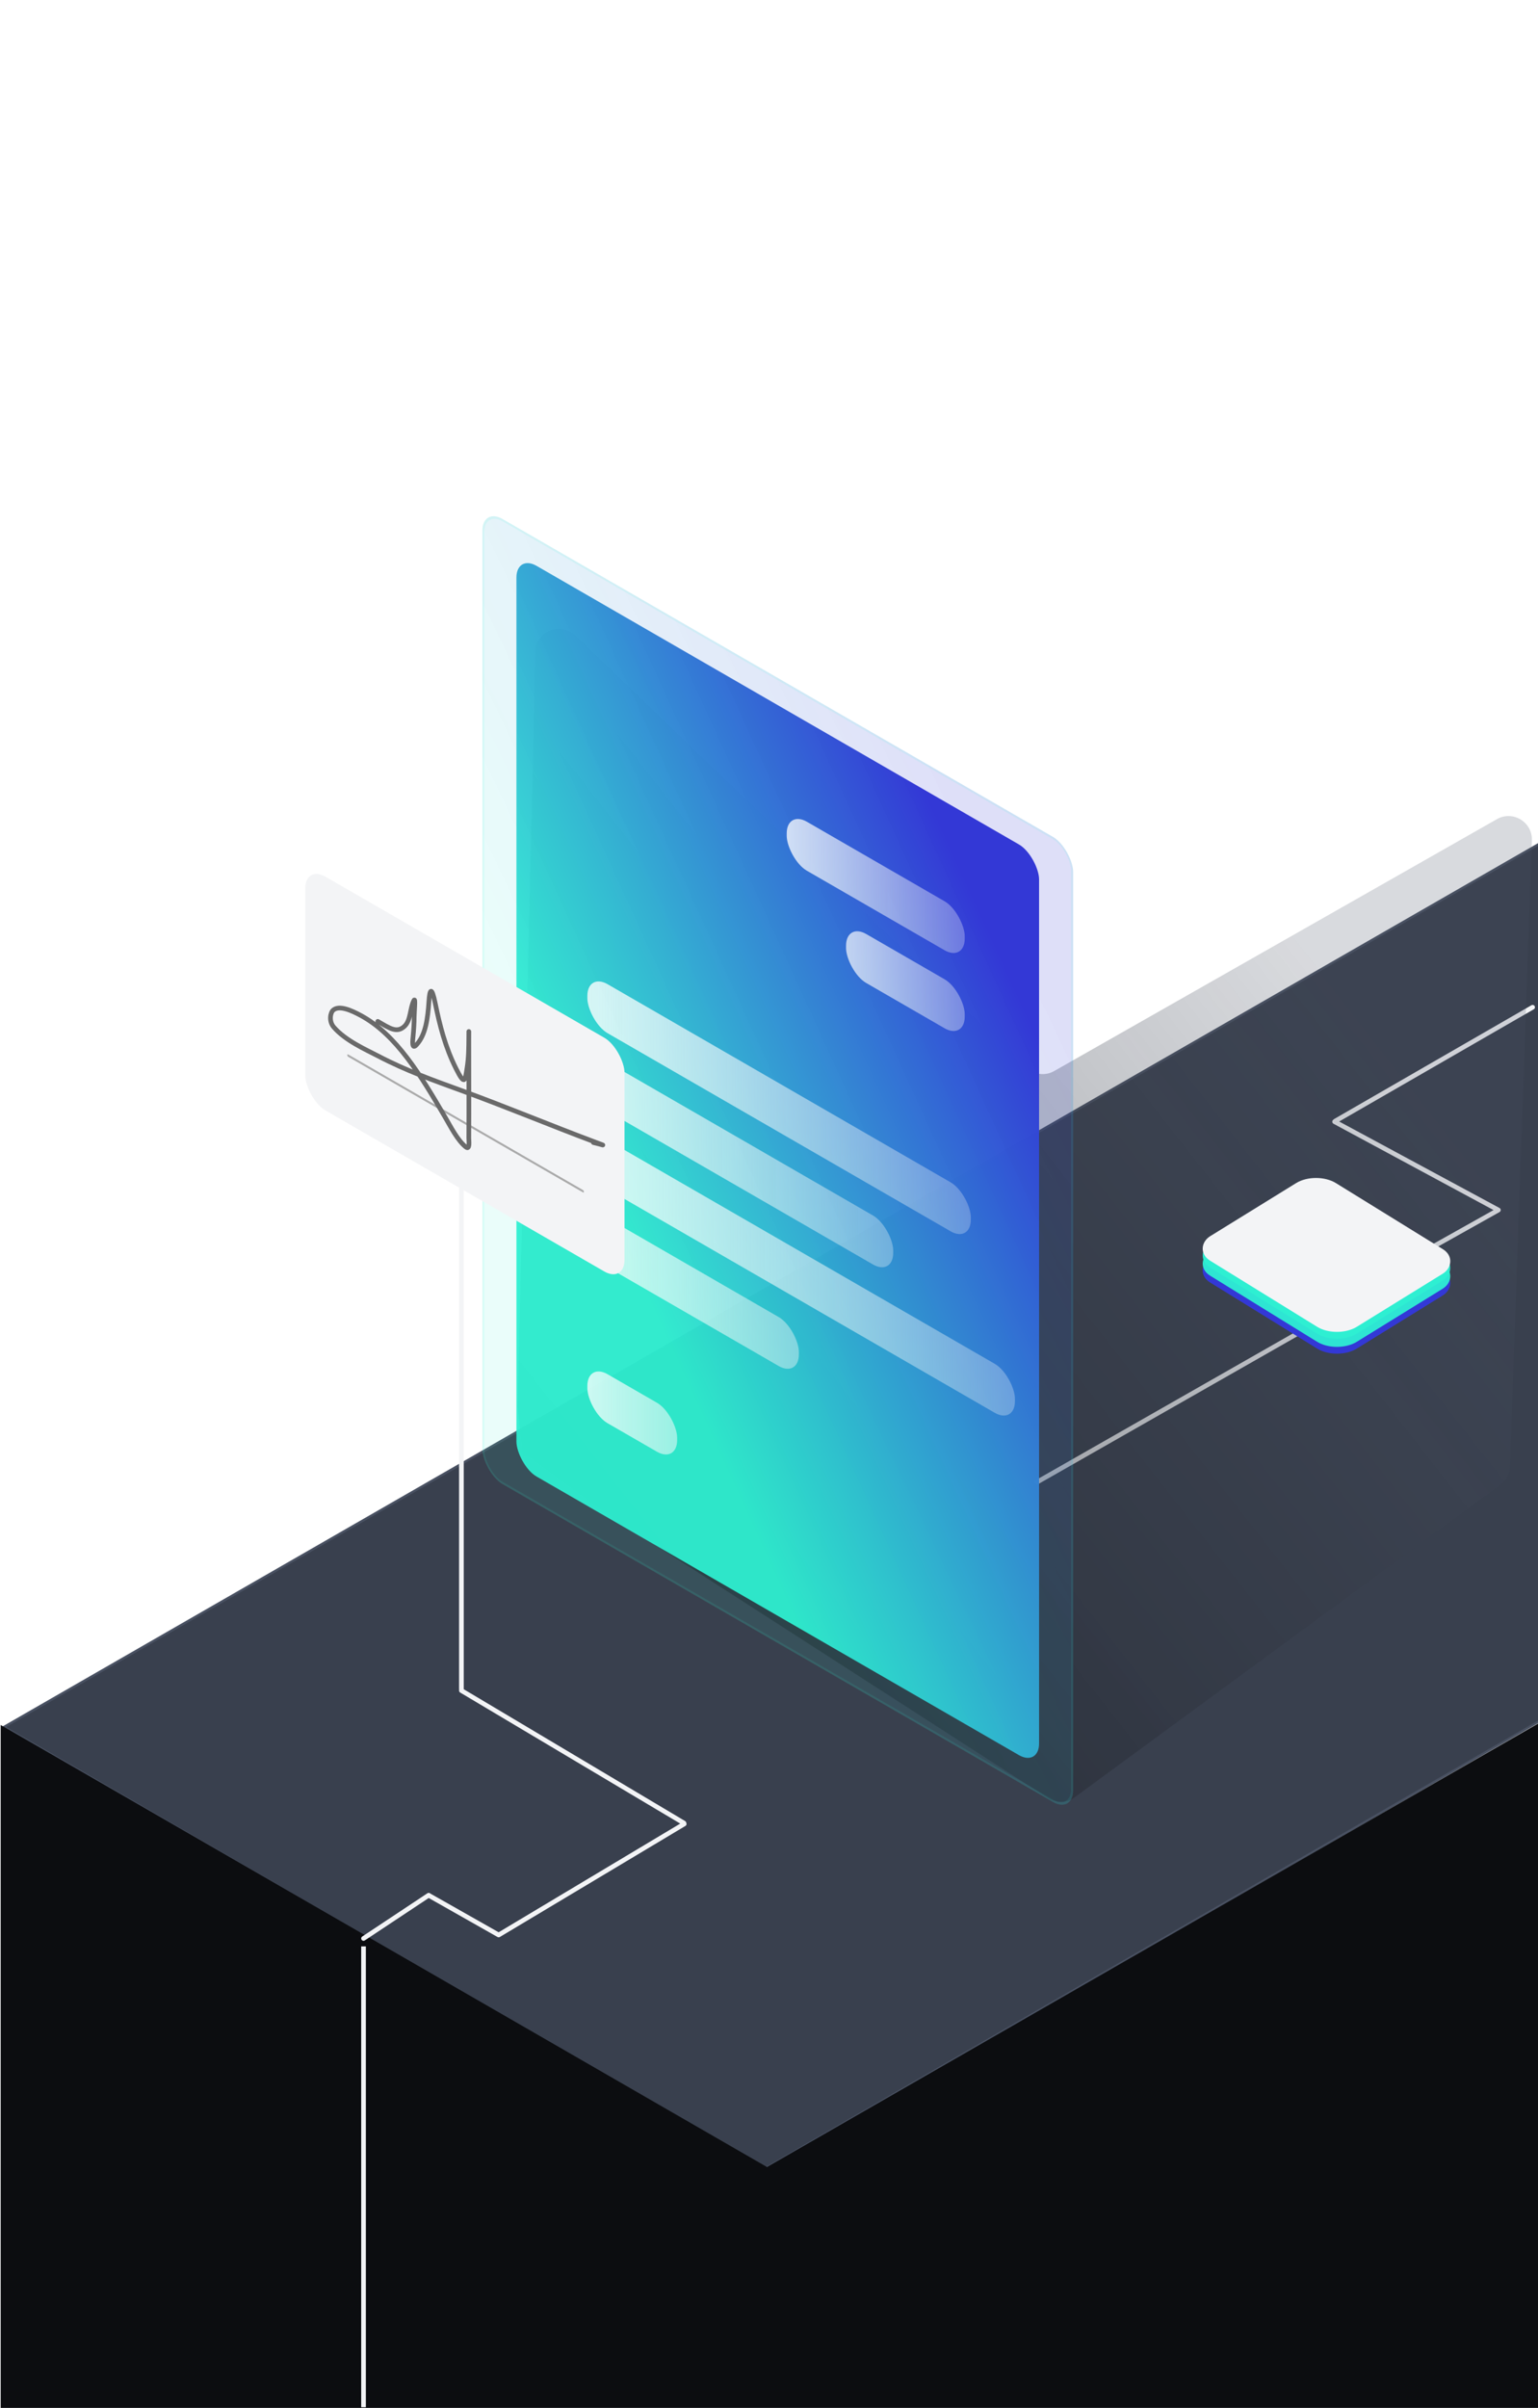 <svg xmlns="http://www.w3.org/2000/svg" width="660" height="1033" fill="none" viewBox="0 0 660 1033">
  <path fill="#39404E" stroke="#495162" d="M328.296 930.39L1.661 740.891 694.614 342.39l325.746 188.067L328.296 930.39z"/>
  <path fill="#0C0D10" fill-rule="evenodd" d="M328.795 972.967v59.533h-328V740.887l328 189.151v.4L660 740.006V1032.5H329.5l-.705-59.533z" clip-rule="evenodd"/>
  <path fill="#0C0D10" d="M328.795 972.967l.5-.006-1 .006h.5zm0 59.533v.5h.5v-.5h-.5zm-328 0h-.5v.5h.5v-.5zm0-291.613l.25-.433-.75-.432v.865h.5zm328 189.151h.5v-.289l-.25-.144-.25.433zm0 .4h-.5v.865l.749-.431-.249-.434zM660 740.006h.5v-.864l-.749.431.249.433zm0 292.494v.5h.5v-.5h-.5zm-330.5 0l-.5.01.006.49h.494v-.5zm-1.205-59.533v59.533h1v-59.533h-1zm.5 59.033h-328v1h328v-1zm-327.5.5V740.887h-1V1032.5h1zm-.75-291.18l328 189.151.5-.866-328-189.151-.5.866zm327.75 188.718v.4h1v-.4h-1zm.749.834L660.249 740.44l-.498-.867-331.205 190.432.498.867zM659.5 740.006V1032.5h1V740.006h-1zM660 1032H329.5v1H660v-1zm-330 .49l-.705-59.529-1 .012.705 59.537 1-.02z"/>
  <path stroke="#F3F4F6" stroke-linecap="square" stroke-width="2" d="M156 836v195.7"/>
  <path stroke="#F3F4F6" stroke-linecap="round" stroke-width="2" d="M198 504.602v220M183.968 813.049L156 831.602M293.613 782.469L214 830.102M214 830.102l-30-17M293.5 782.102L198 725.245"/>
  <g>
    <path stroke="#F3F4F6" stroke-linecap="round" stroke-width="2" d="M562.517 564.246L643 519.102M572.999 480.939l84.688-48.821M445 635.83l117-66.728M572.713 481.202l70.287 37.9"/>
  </g>
  <g filter="url(#filter0_d_13:61)">
    <g filter="url(#filter1_f_13:61)">
      <path fill="url(#paint0_linear_13:61)" fill-opacity=".7" d="M231.813 281.52c.207-8.682 10.634-12.955 16.923-6.936l193.737 185.421c3.207 3.068 8.045 3.673 11.891 1.485l190.024-108.08c6.81-3.873 15.257 1.245 14.983 9.079l-9.419 268.788a9.96 9.96 0 01-4.059 7.682L463.157 773.06a10.019 10.019 0 01-11.352.333L259.111 649.258l-30.212-22.269c-1.053-.776-2.523.063-2.384 1.362l-2.433-22.738 7.731-324.093z"/>
    </g>
    <rect width="292.737" height="414.031" fill="url(#paint1_linear_13:61)" fill-opacity=".2" rx="10" transform="matrix(.866 .5 0 1 209 219.651)"/>
    <rect width="291.737" height="413.031" x=".433" y=".75" stroke="#2EF0D2" stroke-opacity=".1" rx="9.5" transform="matrix(.866 .5 0 1 209.058 219.435)"/>
    <rect width="258.988" height="390.683" fill="url(#paint2_linear_13:61)" rx="10" transform="matrix(.866 .5 0 1 223.614 239.762)"/>
    <g style="mix-blend-mode:overlay">
      <rect width="88.219" height="21.013" fill="url(#paint3_linear_13:61)" rx="10" transform="matrix(.866 .5 0 1 339.599 349.53)"/>
      <rect width="58.813" height="21.013" fill="url(#paint4_linear_13:61)" rx="10" transform="matrix(.866 .5 0 1 365.065 397.698)"/>
      <rect width="190.011" height="21.013" fill="url(#paint5_linear_13:61)" rx="10" transform="matrix(.866 .5 0 1 254.056 419.215)"/>
      <rect width="151.556" height="21.013" fill="url(#paint6_linear_13:61)" rx="10" transform="matrix(.866 .5 0 1 254.056 452.68)"/>
      <rect width="211.877" height="21.013" fill="url(#paint7_linear_13:61)" rx="10" transform="matrix(.866 .5 0 1 254.056 486.145)"/>
      <rect width="104.808" height="21.013" fill="url(#paint8_linear_13:61)" rx="10" transform="matrix(.866 .5 0 1 254.056 519.61)"/>
      <rect width="44.487" height="21.013" fill="url(#paint9_linear_13:61)" rx="10" transform="matrix(.866 .5 0 1 254.056 586.539)"/>
    </g>
  </g>
  <g filter="url(#filter2_d_13:61)">
    <rect width="158.194" height="100.276" fill="#F3F4F6" rx="10" transform="matrix(.866 .5 0 1 129 369.102)"/>
    <path stroke="#979797" stroke-linecap="round" stroke-opacity=".8" d="M.5-.5h116.258" transform="matrix(.866 .5 0 1 147.026 451.135)"/>
    <path stroke="#6A6A6A" stroke-linecap="round" stroke-width="2" d="M160.122 436.176c5.051 2.916 8.132 5.169 11.416 2.135 2.812-2.597 2.325-7.68 4.073-11.098.815-1.595.148 4.647.133 6.921-.017 2.889-.202 5.601-.467 8.325-.172 1.775-.722 6.106 1.436 3.774 3.936-4.256 4.845-11.09 5.341-18.604.348-5.274 1.176-6.735 2.737.865 1.931 9.403 4.21 18.534 8.913 27.947 3.885 7.773 3.873 4.913 4.74-.447.659-4.067.708-8.539.735-13.026.031-5.148 0-1.071 0 1.353 0 13.979.077 28.007 0 41.941-.006 1.02.581 5.279-1.269 3.804-3.538-2.821-6.455-8.61-8.879-12.767-10.446-17.91-20.936-35.442-36.253-43.692-3.786-2.038-9.144-4.535-11.784-2.267-1.244 1.069-1.959 4.751.233 7.298 5.028 5.843 13.823 9.658 19.095 12.417 11.992 6.276 23.86 10.479 35.652 14.774 19.04 6.934 38.164 14.917 57.217 22.051 6.321 2.367 2.868 1.037-.534.289"/>
  </g>
  <g>
    <rect width="73.974" height="63.407" fill="#3338D6" rx="10" transform="scale(1.203 .743) rotate(45 -596.486 910.964)"/>
    <rect width="73.974" height="63.407" fill="#2EF0D2" fill-opacity=".94" rx="10" transform="scale(1.203 .743) rotate(45 -586.042 906.638)"/>
    <rect width="73.974" height="63.407" fill="#2EF0D2" fill-opacity=".94" rx="10" transform="scale(1.203 .743) rotate(45 -591.738 908.998)"/>
    <rect width="73.974" height="63.407" fill="#F3F4F6" rx="10" transform="scale(1.203 .743) rotate(45 -581.295 904.672)"/>
  </g>
  <defs>
    <linearGradient id="paint0_linear_13:61" x1="630.323" x2="153.118" y1="489.99" y2="863.888" gradientUnits="userSpaceOnUse">
      <stop stop-color="#495162" stop-opacity=".3"/>
      <stop offset="1"/>
      <stop offset="1" stop-opacity=".29"/>
    </linearGradient>
    <linearGradient id="paint1_linear_13:61" x1="292.737" x2="49.078" y1="84.126" y2="270.155" gradientUnits="userSpaceOnUse">
      <stop stop-color="#3338D6" stop-opacity=".8"/>
      <stop offset="1" stop-color="#2EF0D2" stop-opacity=".5"/>
    </linearGradient>
    <linearGradient id="paint2_linear_13:61" x1="258.988" x2="33.372" y1="79.382" y2="240.884" gradientUnits="userSpaceOnUse">
      <stop stop-color="#3338D6"/>
      <stop offset="1" stop-color="#2EF0D2" stop-opacity=".94"/>
    </linearGradient>
    <linearGradient id="paint3_linear_13:61" x1="-6.032" x2="106.316" y1="21.013" y2="21.013" gradientUnits="userSpaceOnUse">
      <stop stop-color="#fff" stop-opacity=".8"/>
      <stop offset="1" stop-color="#F3F4F6" stop-opacity=".2"/>
    </linearGradient>
    <linearGradient id="paint4_linear_13:61" x1="-16.588" x2="84.449" y1="21.013" y2="21.013" gradientUnits="userSpaceOnUse">
      <stop stop-color="#fff" stop-opacity=".8"/>
      <stop offset="1" stop-color="#F3F4F6" stop-opacity=".2"/>
    </linearGradient>
    <linearGradient id="paint5_linear_13:61" x1="0" x2="214.139" y1="21.013" y2="21.013" gradientUnits="userSpaceOnUse">
      <stop stop-color="#fff" stop-opacity=".8"/>
      <stop offset="1" stop-color="#F3F4F6" stop-opacity=".2"/>
    </linearGradient>
    <linearGradient id="paint6_linear_13:61" x1="-3.77" x2="190.765" y1="21.013" y2="21.013" gradientUnits="userSpaceOnUse">
      <stop stop-color="#fff" stop-opacity=".8"/>
      <stop offset="1" stop-color="#F3F4F6" stop-opacity=".2"/>
    </linearGradient>
    <linearGradient id="paint7_linear_13:61" x1="-5.278" x2="251.086" y1="21.013" y2="21.013" gradientUnits="userSpaceOnUse">
      <stop stop-color="#fff" stop-opacity=".8"/>
      <stop offset="1" stop-color="#F3F4F6" stop-opacity=".2"/>
    </linearGradient>
    <linearGradient id="paint8_linear_13:61" x1="-12.064" x2="166.636" y1="21.013" y2="21.013" gradientUnits="userSpaceOnUse">
      <stop stop-color="#fff" stop-opacity=".8"/>
      <stop offset="1" stop-color="#F3F4F6" stop-opacity=".2"/>
    </linearGradient>
    <linearGradient id="paint9_linear_13:61" x1="-6.786" x2="104.808" y1="21.013" y2="21.013" gradientUnits="userSpaceOnUse">
      <stop stop-color="#fff" stop-opacity=".8"/>
      <stop offset="1" stop-color="#F3F4F6" stop-opacity=".2"/>
    </linearGradient>
    <filter id="filter0_d_13:61" width="470.377" height="572.765" x="197" y="211.468" color-interpolation-filters="sRGB" filterUnits="userSpaceOnUse">
      <feFlood flood-opacity="0" result="BackgroundImageFix"/>
      <feColorMatrix in="SourceAlpha" result="hardAlpha" values="0 0 0 0 0 0 0 0 0 0 0 0 0 0 0 0 0 0 127 0"/>
      <feOffset dx="-2" dy="-2"/>
      <feGaussianBlur stdDeviation="5"/>
      <feComposite in2="hardAlpha" operator="out"/>
      <feColorMatrix values="0 0 0 0 0 0 0 0 0 0 0 0 0 0 0 0 0 0 0.1 0"/>
      <feBlend in2="BackgroundImageFix" result="effect1_dropShadow_13:61"/>
      <feBlend in="SourceGraphic" in2="effect1_dropShadow_13:61" result="shape"/>
    </filter>
    <filter id="filter1_f_13:61" width="469.295" height="537.22" x="207.082" y="254.774" color-interpolation-filters="sRGB" filterUnits="userSpaceOnUse">
      <feFlood flood-opacity="0" result="BackgroundImageFix"/>
      <feBlend in="SourceGraphic" in2="BackgroundImageFix" result="shape"/>
      <feGaussianBlur result="effect1_foregroundBlur_13:61" stdDeviation="8.5"/>
    </filter>
    <filter id="filter2_d_13:61" width="157" height="191.739" x="121" y="364.919" color-interpolation-filters="sRGB" filterUnits="userSpaceOnUse">
      <feFlood flood-opacity="0" result="BackgroundImageFix"/>
      <feColorMatrix in="SourceAlpha" result="hardAlpha" values="0 0 0 0 0 0 0 0 0 0 0 0 0 0 0 0 0 0 127 0"/>
      <feOffset dx="2" dy="2"/>
      <feGaussianBlur stdDeviation="5"/>
      <feComposite in2="hardAlpha" operator="out"/>
      <feColorMatrix values="0 0 0 0 0 0 0 0 0 0 0 0 0 0 0 0 0 0 0.1 0"/>
      <feBlend in2="BackgroundImageFix" result="effect1_dropShadow_13:61"/>
      <feBlend in="SourceGraphic" in2="effect1_dropShadow_13:61" result="shape"/>
    </filter>
  </defs>
</svg>
